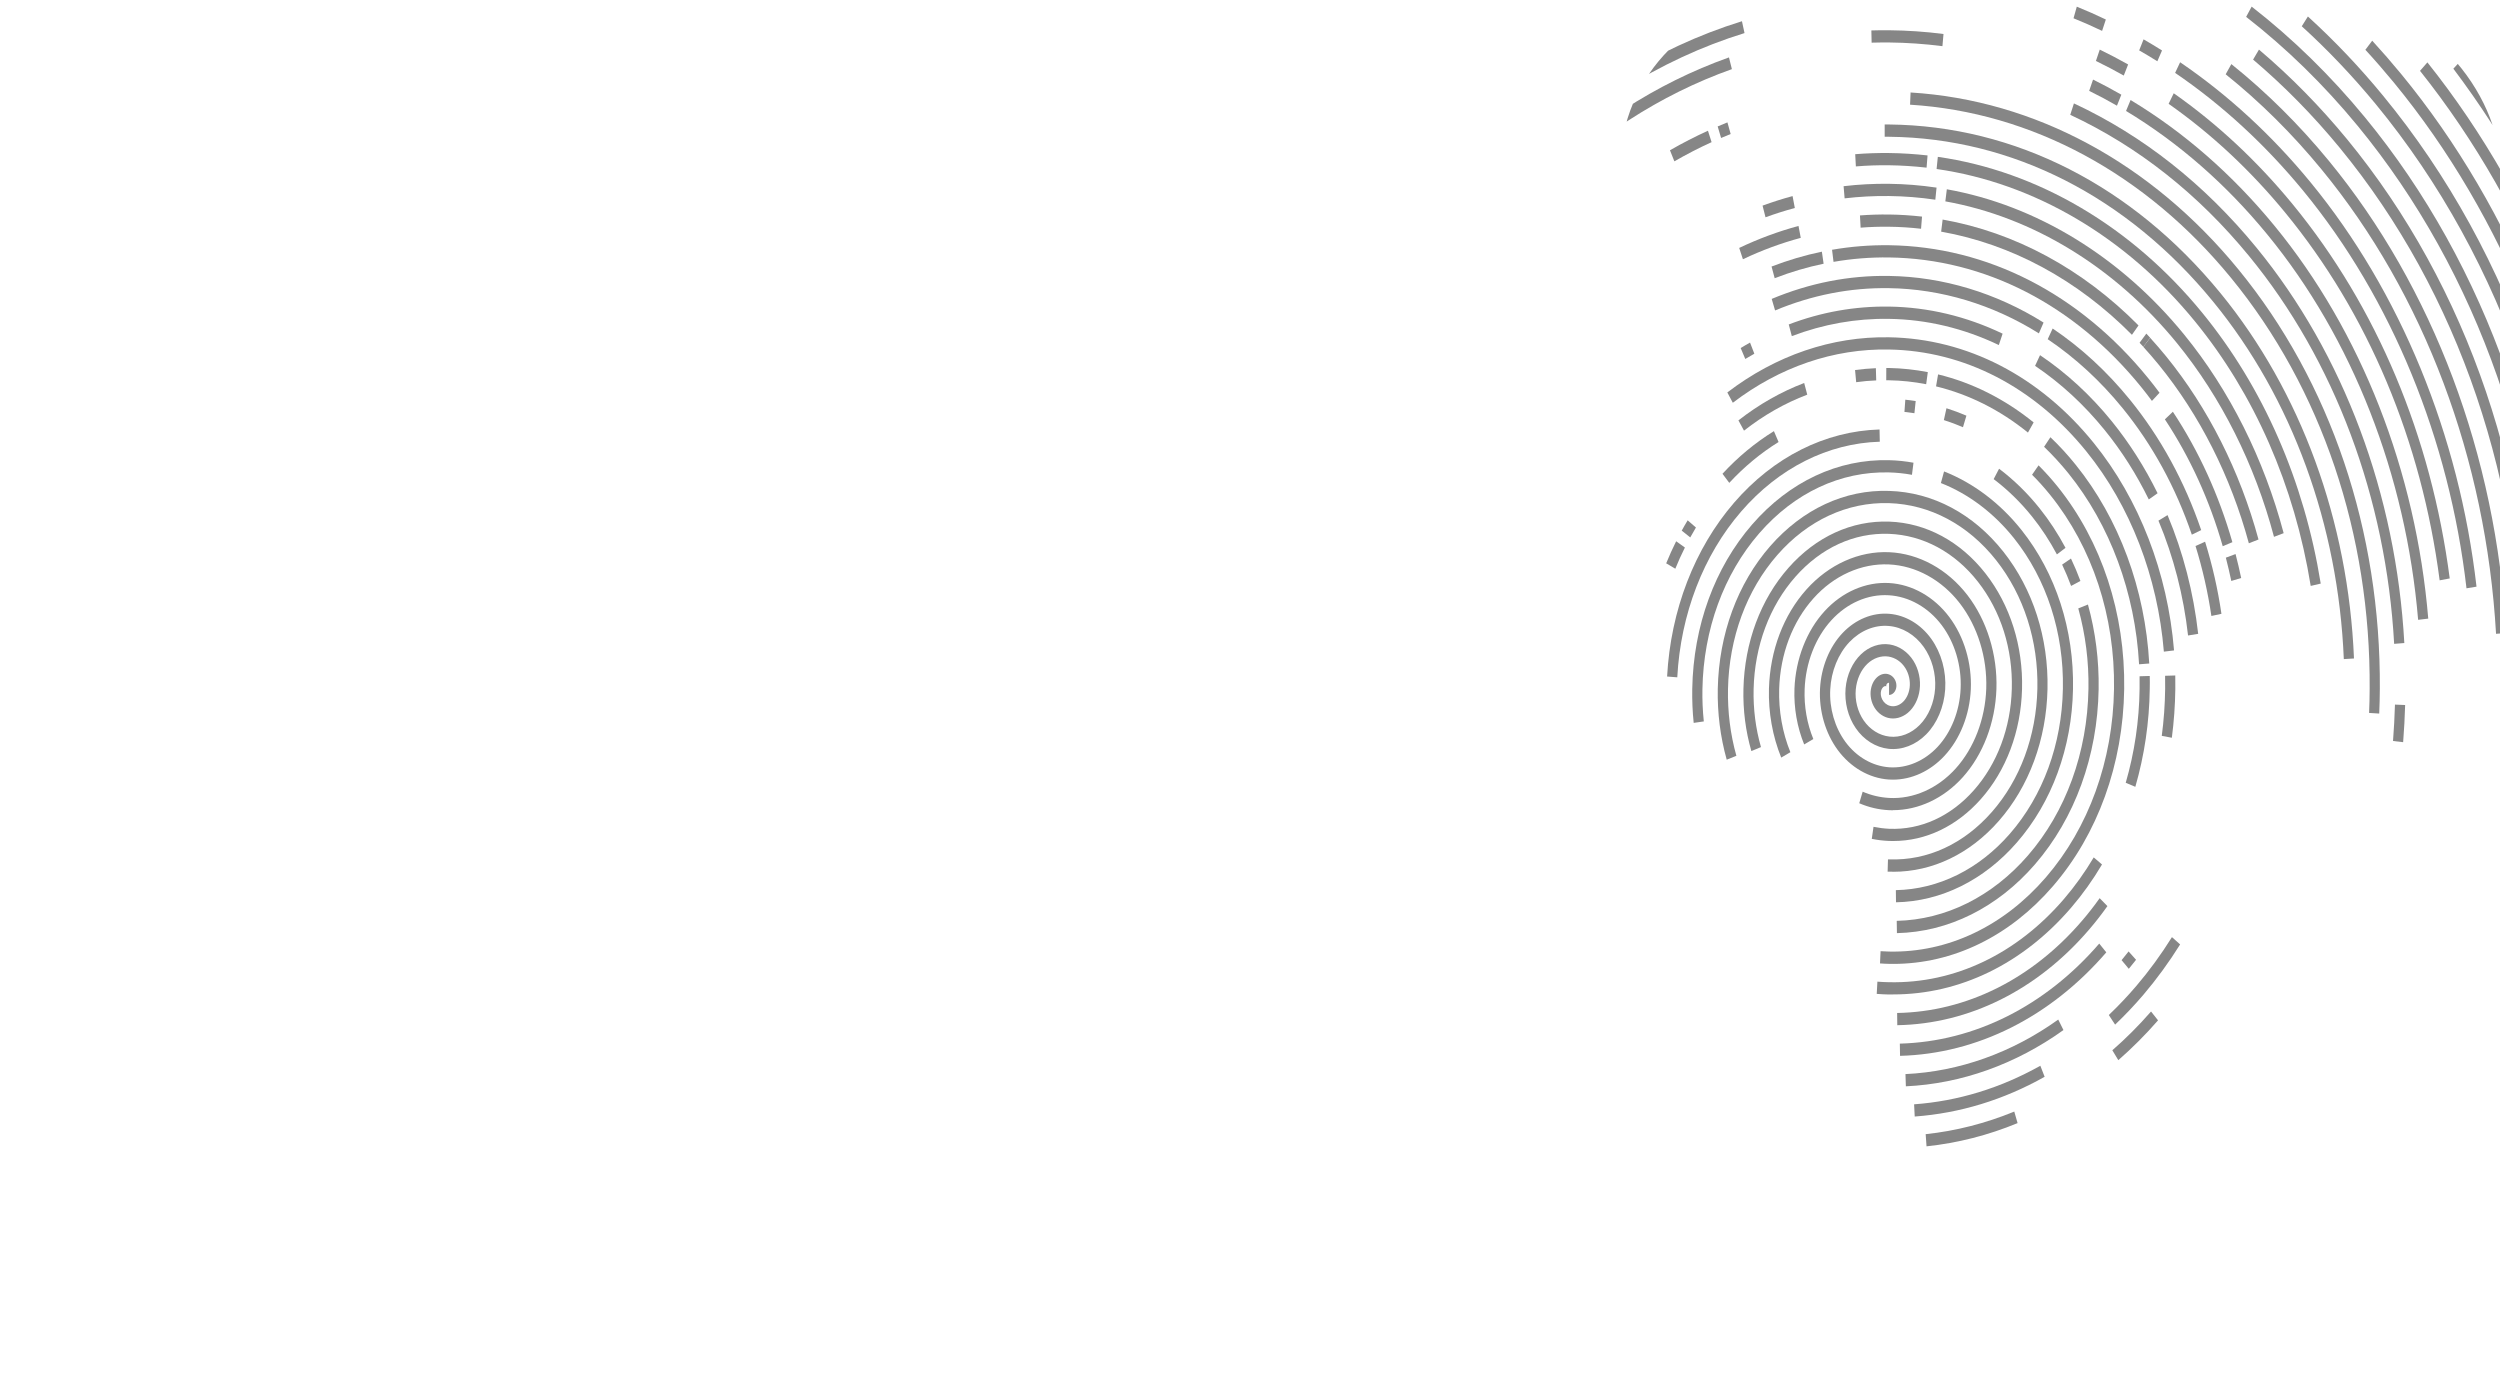 <svg width="358" height="200" viewBox="0 0 358 200" fill="none" xmlns="http://www.w3.org/2000/svg">
<g clip-path="url(#clip0_3265_2114)">
<path d="M304.126 10.823C302.823 10.084 301.475 9.381 300.135 8.73L300.685 7.103C302.046 7.762 303.416 8.484 304.748 9.231L304.126 10.815V10.823Z" fill="#868686"/>
<path d="M349.359 83.104C346.752 63.103 339.108 44.905 327.262 30.472C322.291 24.412 316.668 19.161 310.547 14.869L311.279 13.356C317.51 17.727 323.235 23.066 328.302 29.241C340.36 43.938 348.143 62.47 350.801 82.831L349.359 83.104Z" fill="#868686"/>
<path d="M220.111 27.965L219.173 26.629C227.542 18.15 237.104 11.958 247.588 8.22L248.006 9.9C237.712 13.567 228.325 19.645 220.111 27.965Z" fill="#868686"/>
<path d="M278.149 6.61C275.623 6.285 273.053 6.109 270.512 6.082C269.678 6.082 268.843 6.082 268.016 6.109L267.979 4.359C268.828 4.332 269.678 4.323 270.527 4.332C273.119 4.359 275.74 4.534 278.31 4.869L278.156 6.61H278.149Z" fill="#868686"/>
<path d="M303.145 15.133C301.841 14.386 300.501 13.664 299.169 13.013L299.725 11.395C301.08 12.063 302.449 12.793 303.774 13.559L303.145 15.142V15.133Z" fill="#868686"/>
<path d="M346.276 88.759C344.534 68.037 336.868 48.441 324.678 33.577C318.776 26.382 311.967 20.428 304.448 15.889L305.1 14.324C312.765 18.941 319.699 25.01 325.717 32.346C338.135 47.491 345.954 67.466 347.726 88.584L346.276 88.759Z" fill="#868686"/>
<path d="M342.842 92.199C341.693 71.336 334.32 51.617 322.086 36.691C314.793 27.79 306.168 20.973 296.46 16.444L296.987 14.808C306.886 19.425 315.679 26.374 323.125 35.459C335.601 50.693 343.12 70.799 344.299 92.084L342.842 92.199Z" fill="#868686"/>
<path d="M344.131 106.28L342.681 106.113C342.813 104.389 342.908 102.63 342.959 100.897L344.416 100.959C344.365 102.727 344.27 104.512 344.131 106.271V106.28Z" fill="#868686"/>
<path d="M239.769 23.102L239.139 21.518C240.911 20.498 242.742 19.557 244.579 18.721L245.099 20.357C243.298 21.175 241.512 22.099 239.769 23.102Z" fill="#868686"/>
<path d="M246.461 19.759L245.97 18.106C246.432 17.904 246.9 17.71 247.369 17.525L247.83 19.188C247.369 19.372 246.915 19.557 246.461 19.759Z" fill="#868686"/>
<path d="M340.712 102.181L339.255 102.093C339.306 100.941 339.328 99.78 339.335 98.654C339.489 76.516 332.446 55.618 319.494 39.804C307.281 24.887 290.954 16.074 273.521 14.992L273.595 13.242C291.393 14.341 308.057 23.339 320.533 38.573C333.756 54.721 340.946 76.068 340.792 98.663C340.785 99.815 340.756 101.003 340.704 102.181H340.712Z" fill="#868686"/>
<path d="M335.634 94.39C334.843 75.155 328.202 56.983 316.942 43.219C304.627 28.161 288.146 19.77 270.538 19.585H269.886V17.826H270.552C288.549 18.02 305.396 26.595 317.981 41.987C329.491 56.06 336.278 74.636 337.091 94.294L335.634 94.382V94.39Z" fill="#868686"/>
<path d="M275.886 24.008C274.107 23.805 272.299 23.691 270.505 23.665C268.931 23.647 267.335 23.7 265.761 23.832L265.666 22.081C267.276 21.949 268.909 21.897 270.52 21.914C272.35 21.932 274.202 22.055 276.026 22.257L275.886 23.999V24.008Z" fill="#868686"/>
<path d="M330.893 83.904C328.58 69.559 322.847 56.463 314.317 46.022C304.462 33.955 291.32 26.206 277.321 24.201L277.497 22.459C291.825 24.518 305.275 32.442 315.364 44.791C324.099 55.477 329.963 68.891 332.328 83.57L330.893 83.904V83.904Z" fill="#868686"/>
<path d="M252.823 31.123L252.399 29.443C253.804 28.933 255.254 28.467 256.696 28.08L257.019 29.786C255.613 30.164 254.2 30.613 252.823 31.114V31.123Z" fill="#868686"/>
<path d="M277.146 28.599C274.949 28.273 272.716 28.098 270.505 28.071C268.389 28.045 266.251 28.159 264.15 28.405L264.003 26.664C266.156 26.409 268.345 26.294 270.512 26.321C272.782 26.347 275.066 26.532 277.314 26.866L277.138 28.608L277.146 28.599Z" fill="#868686"/>
<path d="M325.637 76.877C322.891 66.507 318.081 56.911 311.733 49.127C302.881 38.282 291.108 31.079 278.573 28.836L278.786 27.104C291.628 29.399 303.694 36.787 312.765 47.905C319.274 55.882 324.202 65.715 327.02 76.349L325.629 76.877H325.637Z" fill="#868686"/>
<path d="M249.587 37.13L249.053 35.503C251.806 34.193 254.661 33.137 257.546 32.355L257.868 34.061C255.056 34.817 252.274 35.846 249.587 37.122V37.13Z" fill="#868686"/>
<path d="M275.103 32.759C273.58 32.583 272.035 32.486 270.505 32.469C269.15 32.451 267.789 32.495 266.441 32.601L266.346 30.85C267.73 30.745 269.128 30.701 270.512 30.718C272.079 30.736 273.668 30.841 275.235 31.017L275.095 32.759H275.103Z" fill="#868686"/>
<path d="M305.297 47.949C297.514 40.077 288.062 34.967 277.973 33.172L278.185 31.44C288.546 33.278 298.239 38.52 306.234 46.603L305.297 47.94V47.949Z" fill="#868686"/>
<path d="M306.923 49.664C306.747 49.47 306.564 49.277 306.388 49.083L307.355 47.773C307.538 47.966 307.721 48.169 307.904 48.371L306.923 49.664Z" fill="#868686"/>
<path d="M322.034 77.792C319.45 68.249 314.991 59.418 309.141 52.241C308.424 51.361 307.677 50.499 306.923 49.673L307.904 48.38C308.68 49.233 309.449 50.121 310.181 51.018C316.184 58.389 320.76 67.457 323.418 77.255L322.034 77.8V77.792Z" fill="#868686"/>
<path d="M303.342 151.814L302.486 150.398C304.426 148.709 306.286 146.844 308.028 144.848L309.031 146.114C307.245 148.164 305.327 150.081 303.335 151.823L303.342 151.814Z" fill="#868686"/>
<path d="M275.879 164.154L275.755 162.413C280.067 161.955 284.336 160.865 288.443 159.176L288.919 160.829C284.702 162.571 280.316 163.688 275.886 164.154H275.879Z" fill="#868686"/>
<path d="M254.134 39.839L253.687 38.168C256.037 37.262 258.461 36.541 260.892 36.04L261.141 37.764C258.776 38.256 256.426 38.951 254.134 39.839Z" fill="#868686"/>
<path d="M308.153 57.404C307.633 56.7 307.091 56.005 306.557 55.346C297.009 43.613 284.204 37.051 270.505 36.867C267.862 36.831 265.182 37.042 262.561 37.5L262.349 35.767C265.043 35.301 267.789 35.081 270.52 35.116C284.606 35.31 297.778 42.056 307.596 54.123C308.153 54.8 308.702 55.513 309.244 56.243L308.153 57.413V57.404Z" fill="#868686"/>
<path d="M318.293 78.214C316.411 71.626 313.622 65.513 310.012 60.051L311.154 58.961C314.866 64.581 317.736 70.861 319.677 77.642L318.3 78.214H318.293Z" fill="#868686"/>
<path d="M319.523 83.201C319.289 82.084 319.025 80.958 318.74 79.859L320.131 79.34C320.424 80.465 320.695 81.618 320.936 82.77L319.523 83.192V83.201Z" fill="#868686"/>
<path d="M302.881 146.721L301.98 145.349C303.35 144.048 304.675 142.649 305.927 141.18C307.765 139.025 309.478 136.677 311.023 134.197L312.194 135.243C310.605 137.785 308.841 140.204 306.952 142.429C305.671 143.933 304.301 145.376 302.888 146.721H302.881Z" fill="#868686"/>
<path d="M274.188 159.888L274.1 158.138C280.382 157.68 286.459 155.825 292.177 152.614L292.792 154.197C286.913 157.505 280.653 159.413 274.188 159.888Z" fill="#868686"/>
<path d="M291.965 47.738C285.375 43.604 277.951 41.37 270.505 41.264C264.948 41.176 259.457 42.258 254.192 44.457L253.709 42.803C259.135 40.534 264.772 39.417 270.52 39.514C278.193 39.628 285.844 41.933 292.638 46.19L291.965 47.746V47.738Z" fill="#868686"/>
<path d="M313.871 76.569C311.564 69.796 308.233 63.701 303.965 58.459C300.794 54.563 297.185 51.238 293.231 48.573L293.941 47.043C298.02 49.787 301.739 53.217 305.004 57.237C309.397 62.646 312.831 68.926 315.211 75.909L313.863 76.569H313.871Z" fill="#868686"/>
<path d="M316.668 88.197C316.17 84.793 315.401 81.424 314.398 78.188L315.767 77.572C316.807 80.914 317.597 84.388 318.11 87.898L316.675 88.205L316.668 88.197Z" fill="#868686"/>
<path d="M304.843 138.735L303.811 137.495C304.148 137.082 304.484 136.668 304.814 136.246L305.883 137.442C305.546 137.873 305.202 138.304 304.85 138.726L304.843 138.735Z" fill="#868686"/>
<path d="M272.921 155.561L272.863 153.811C280.55 153.45 288.121 150.75 294.739 146L295.486 147.504C288.655 152.403 280.85 155.191 272.914 155.561H272.921Z" fill="#868686"/>
<path d="M249.924 51.405L249.265 49.84C249.704 49.567 250.151 49.312 250.605 49.057L251.22 50.649C250.788 50.895 250.356 51.141 249.924 51.405Z" fill="#868686"/>
<path d="M286.225 49.409C281.202 47.008 275.916 45.741 270.505 45.662C265.783 45.583 261.097 46.418 256.587 48.133L256.147 46.462C260.804 44.686 265.636 43.833 270.527 43.903C276.121 43.991 281.583 45.293 286.774 47.782L286.232 49.409H286.225Z" fill="#868686"/>
<path d="M307.706 71.521C305.942 67.914 303.811 64.563 301.373 61.564C298.437 57.949 295.091 54.862 291.423 52.391L292.133 50.86C295.926 53.411 299.389 56.603 302.42 60.342C304.931 63.446 307.135 66.903 308.965 70.632L307.706 71.521Z" fill="#868686"/>
<path d="M313.329 91.002C312.685 85.268 311.257 79.735 309.09 74.555L310.393 73.763C312.633 79.12 314.112 84.837 314.779 90.765L313.336 91.002H313.329Z" fill="#868686"/>
<path d="M272.086 151.198L272.057 149.448C282.747 149.158 292.887 144.065 300.611 135.12L301.622 136.378C293.634 145.631 283.149 150.899 272.094 151.198H272.086Z" fill="#868686"/>
<path d="M309.866 93.316C308.987 82.594 305.056 72.418 298.788 64.669C291.313 55.425 281.268 50.236 270.505 50.051C262.576 49.901 254.844 52.557 248.138 57.676L247.354 56.199C254.302 50.886 262.327 48.151 270.527 48.3C281.678 48.494 292.089 53.868 299.835 63.446C306.337 71.485 310.415 82.031 311.323 93.14L309.873 93.316H309.866Z" fill="#868686"/>
<path d="M311.008 105.647L309.566 105.374C309.859 103.158 310.02 100.897 310.049 98.646C310.056 98.021 310.049 97.397 310.042 96.772L311.499 96.728C311.513 97.379 311.513 98.021 311.506 98.672C311.477 101.003 311.308 103.351 311.008 105.647V105.647Z" fill="#868686"/>
<path d="M271.691 146.809L271.669 145.059C281.597 144.883 291.005 140.186 298.151 131.848C299.03 130.828 299.879 129.737 300.67 128.62L301.783 129.755C300.956 130.916 300.077 132.051 299.169 133.106C291.752 141.761 281.993 146.625 271.691 146.809V146.809Z" fill="#868686"/>
<path d="M249.741 61.669L248.943 60.201C251.864 57.914 255.034 56.111 258.358 54.844L258.798 56.515C255.598 57.729 252.552 59.462 249.741 61.669V61.669Z" fill="#868686"/>
<path d="M265.805 54.73L265.644 52.989C266.625 52.856 267.628 52.769 268.623 52.725L268.675 54.475C267.723 54.51 266.756 54.598 265.812 54.73H265.805Z" fill="#868686"/>
<path d="M275.828 55.02C274.078 54.677 272.284 54.484 270.505 54.457H270.11L270.117 52.698H270.527C272.379 52.733 274.239 52.936 276.062 53.288L275.828 55.02Z" fill="#868686"/>
<path d="M290.398 61.942C286.4 58.706 281.971 56.48 277.241 55.328L277.534 53.613C282.454 54.809 287.059 57.131 291.218 60.491L290.405 61.942H290.398Z" fill="#868686"/>
<path d="M306.315 95.127C305.758 84.889 302.164 75.179 296.196 67.782C295.106 66.437 293.934 65.153 292.711 63.983L293.619 62.611C294.893 63.824 296.116 65.153 297.243 66.56C303.452 74.256 307.186 84.362 307.772 95.013L306.315 95.127V95.127Z" fill="#868686"/>
<path d="M305.781 112.674L304.404 112.094C305.663 107.757 306.33 103.237 306.388 98.637C306.396 98.038 306.388 97.44 306.388 96.842L307.845 96.798C307.86 97.423 307.86 98.038 307.845 98.663C307.779 103.448 307.084 108.153 305.781 112.665V112.674Z" fill="#868686"/>
<path d="M271.113 142.412C270.908 142.412 270.703 142.412 270.505 142.412C269.919 142.403 269.334 142.368 268.748 142.324L268.843 140.573C269.407 140.617 269.963 140.644 270.527 140.653C279.906 140.855 288.802 136.607 295.567 128.726C297.126 126.905 298.561 124.909 299.821 122.78L301.007 123.792C299.696 126.008 298.21 128.093 296.584 129.984C289.68 138.014 280.66 142.403 271.113 142.403V142.412Z" fill="#868686"/>
<path d="M239.908 81.442L238.597 80.668C239.037 79.595 239.513 78.531 240.025 77.51L241.277 78.407C240.787 79.384 240.325 80.404 239.908 81.433V81.442Z" fill="#868686"/>
<path d="M242.039 76.956L240.823 75.989C241.094 75.487 241.38 74.995 241.673 74.511L242.859 75.54C242.58 76.006 242.31 76.481 242.046 76.956H242.039Z" fill="#868686"/>
<path d="M247.632 69.146L246.659 67.844C248.884 65.434 251.359 63.385 254.024 61.74L254.69 63.297C252.143 64.871 249.77 66.841 247.632 69.146Z" fill="#868686"/>
<path d="M274.144 59.172C273.668 59.101 273.199 59.04 272.716 58.987L272.841 57.237C273.338 57.289 273.836 57.351 274.327 57.43L274.144 59.172V59.172Z" fill="#868686"/>
<path d="M281.099 61.177C280.199 60.79 279.284 60.447 278.361 60.157L278.734 58.459C279.694 58.767 280.653 59.119 281.59 59.523L281.099 61.177V61.177Z" fill="#868686"/>
<path d="M271.113 138.023C270.908 138.023 270.703 138.023 270.498 138.023C270.066 138.014 269.641 137.996 269.216 137.961L269.297 136.211C269.707 136.237 270.11 136.255 270.52 136.264C278.917 136.439 286.898 132.666 292.975 125.63C299.11 118.514 302.573 108.936 302.727 98.645C302.881 88.258 299.637 78.398 293.605 70.896C292.784 69.876 291.906 68.891 290.991 67.985L291.921 66.639C292.872 67.589 293.788 68.609 294.652 69.682C300.955 77.528 304.345 87.827 304.184 98.681C304.023 109.437 300.406 119.455 293.985 126.896C287.777 134.091 279.672 138.031 271.105 138.031L271.113 138.023Z" fill="#868686"/>
<path d="M240.186 96.992L238.729 96.878C239.242 87.387 242.654 78.548 248.328 71.978C253.965 65.452 261.36 61.731 269.15 61.502L269.187 63.253C261.763 63.473 254.712 67.026 249.338 73.244C243.92 79.507 240.669 87.942 240.186 96.992V96.992Z" fill="#868686"/>
<path d="M294.549 79.392C293.524 77.466 292.338 75.654 291.013 74.001C289.365 71.943 287.506 70.131 285.492 68.609L286.268 67.123C288.384 68.715 290.339 70.623 292.067 72.787C293.458 74.52 294.703 76.428 295.779 78.451L294.549 79.392V79.392Z" fill="#868686"/>
<path d="M296.584 83.913C296.204 82.875 295.764 81.846 295.296 80.852L296.563 79.982C297.06 81.028 297.514 82.11 297.917 83.192L296.584 83.904V83.913Z" fill="#868686"/>
<path d="M271.64 133.616L271.611 131.866C278.632 131.707 285.302 128.383 290.39 122.516C295.838 116.236 298.913 107.758 299.067 98.645C299.132 94.723 298.642 90.853 297.61 87.124L298.993 86.569C300.077 90.483 300.589 94.564 300.524 98.681C300.362 108.259 297.126 117.177 291.401 123.783C286.041 129.966 279.027 133.458 271.64 133.625V133.616Z" fill="#868686"/>
<path d="M242.536 103.518C242.368 101.909 242.302 100.264 242.331 98.637C242.493 89.639 245.538 81.283 250.92 75.091C256.242 68.97 263.213 65.707 270.534 65.9C271.691 65.927 272.862 66.05 274.012 66.261L273.792 67.993C272.701 67.791 271.596 67.677 270.498 67.65C263.564 67.475 256.967 70.562 251.93 76.358C246.834 82.225 243.942 90.149 243.788 98.681C243.759 100.22 243.825 101.777 243.986 103.307L242.536 103.518V103.518Z" fill="#868686"/>
<path d="M271.508 129.218L271.486 127.468C277.578 127.354 283.376 124.487 287.806 119.403C292.558 113.95 295.259 106.579 295.406 98.637C295.559 90.598 293.077 82.954 288.428 77.106C285.544 73.482 281.919 70.738 277.936 69.172L278.39 67.51C282.593 69.163 286.429 72.066 289.475 75.892C294.395 82.075 297.016 90.167 296.855 98.672C296.694 107.08 293.839 114.891 288.802 120.661C284.101 126.052 277.958 129.087 271.493 129.21L271.508 129.218Z" fill="#868686"/>
<path d="M271.113 124.83C270.908 124.83 270.703 124.83 270.498 124.821H270.307L270.359 123.062H270.534C276.011 123.264 281.224 120.845 285.222 116.289C289.285 111.672 291.599 105.4 291.752 98.637C291.906 91.776 289.805 85.233 285.844 80.219C281.824 75.135 276.377 72.233 270.498 72.048C264.538 71.872 258.864 74.502 254.515 79.472C250.107 84.511 247.596 91.328 247.449 98.681C247.384 101.926 247.786 105.145 248.65 108.233L247.266 108.787C246.344 105.506 245.919 102.085 245.985 98.637C246.146 90.818 248.811 83.561 253.504 78.196C258.132 72.91 264.179 70.087 270.527 70.298C276.794 70.491 282.6 73.587 286.891 79.014C291.123 84.371 293.363 91.354 293.202 98.689C293.041 105.919 290.559 112.63 286.217 117.573C282.088 122.279 276.736 124.838 271.106 124.838L271.113 124.83Z" fill="#868686"/>
<path d="M271.113 120.432C270.908 120.432 270.695 120.432 270.49 120.423C269.67 120.388 268.843 120.291 268.038 120.124L268.287 118.4C269.033 118.55 269.795 118.646 270.542 118.682C275.037 118.866 279.328 116.914 282.637 113.184C286.005 109.394 287.945 104.222 288.091 98.637C288.245 92.946 286.525 87.511 283.252 83.324C279.921 79.067 275.389 76.631 270.498 76.446C265.512 76.261 260.76 78.442 257.107 82.585C253.394 86.789 251.264 92.506 251.117 98.69C251.052 101.513 251.403 104.301 252.172 106.984L250.795 107.555C249.968 104.679 249.587 101.68 249.66 98.637C249.822 91.996 252.113 85.84 256.111 81.31C260.05 76.85 265.182 74.502 270.549 74.696C275.835 74.889 280.726 77.528 284.321 82.119C287.857 86.64 289.717 92.524 289.556 98.681C289.395 104.741 287.293 110.344 283.64 114.451C280.199 118.321 275.777 120.432 271.12 120.432H271.113Z" fill="#868686"/>
<path d="M271.083 116.034C270.886 116.034 270.681 116.034 270.483 116.016C269.033 115.946 267.606 115.612 266.244 115.023L266.734 113.369C267.957 113.897 269.246 114.196 270.549 114.266C273.997 114.451 277.475 112.912 280.052 110.053C282.688 107.133 284.284 102.964 284.431 98.61C284.577 94.16 283.201 89.718 280.66 86.411C278.061 83.034 274.356 81.002 270.49 80.826C266.544 80.65 262.605 82.418 259.691 85.681C256.667 89.058 254.925 93.676 254.778 98.672C254.69 101.777 255.239 104.908 256.382 107.714L255.071 108.488C253.826 105.418 253.219 102.005 253.314 98.61C253.475 93.14 255.386 88.091 258.695 84.397C261.895 80.826 266.207 78.882 270.542 79.076C274.788 79.269 278.866 81.503 281.729 85.215C284.533 88.856 286.049 93.764 285.888 98.672C285.727 103.483 283.962 108.101 281.041 111.329C278.332 114.328 274.73 116.016 271.083 116.016V116.034Z" fill="#868686"/>
<path d="M271.083 111.645C270.878 111.645 270.673 111.645 270.468 111.628C267.664 111.434 265.006 109.895 263.169 107.406C261.39 104.987 260.46 101.786 260.628 98.61C260.789 95.532 261.975 92.621 263.879 90.624C265.724 88.689 268.155 87.695 270.556 87.898C272.877 88.091 275.066 89.402 276.56 91.486C278.002 93.5 278.727 96.139 278.551 98.734C278.383 101.231 277.395 103.58 275.828 105.163C274.327 106.685 272.357 107.441 270.439 107.23C268.601 107.028 266.881 105.946 265.739 104.266C264.64 102.665 264.113 100.581 264.289 98.567C264.457 96.64 265.263 94.872 266.493 93.694C267.657 92.577 269.158 92.067 270.6 92.287C271.962 92.498 273.199 93.351 274.005 94.626C274.759 95.831 275.081 97.353 274.891 98.786C274.715 100.132 274.093 101.337 273.192 102.085C272.35 102.779 271.318 103.043 270.359 102.797C269.473 102.568 268.704 101.926 268.265 101.029C267.855 100.202 267.752 99.235 267.986 98.373C268.199 97.581 268.667 96.957 269.268 96.658C269.824 96.385 270.432 96.438 270.9 96.799C271.362 97.15 271.618 97.757 271.559 98.355C271.493 99.015 271.039 99.516 270.512 99.516V97.766C270.285 97.766 270.132 97.96 270.11 98.153C270.102 98.232 270.117 98.285 270.132 98.294C270.066 98.241 269.949 98.223 269.817 98.294C269.619 98.391 269.458 98.619 269.377 98.909C269.275 99.296 269.326 99.745 269.524 100.141C269.758 100.616 270.175 100.959 270.666 101.082C271.237 101.231 271.852 101.064 272.365 100.642C272.943 100.167 273.338 99.384 273.456 98.505C273.587 97.529 273.36 96.499 272.848 95.673C272.284 94.767 271.398 94.169 270.424 94.019C269.37 93.861 268.272 94.239 267.408 95.057C266.485 95.937 265.878 97.282 265.746 98.742C265.607 100.299 266.017 101.9 266.866 103.149C267.767 104.468 269.121 105.321 270.578 105.48C272.116 105.656 273.69 105.04 274.898 103.817C276.172 102.533 276.977 100.625 277.109 98.584C277.248 96.447 276.648 94.274 275.462 92.621C274.217 90.888 272.401 89.797 270.461 89.639C268.44 89.463 266.398 90.308 264.845 91.935C263.235 93.632 262.224 96.104 262.092 98.716C261.946 101.425 262.744 104.169 264.267 106.245C265.848 108.391 268.14 109.71 270.556 109.877C273.053 110.044 275.572 108.98 277.468 106.948C279.423 104.846 280.623 101.812 280.763 98.61C280.909 95.321 279.921 92.005 278.054 89.525C276.135 86.974 273.368 85.409 270.468 85.241C267.481 85.057 264.494 86.367 262.261 88.812C259.962 91.319 258.563 94.925 258.424 98.698C258.329 101.144 258.761 103.615 259.669 105.831L258.358 106.605C257.348 104.125 256.865 101.363 256.967 98.619C257.128 94.389 258.703 90.334 261.28 87.519C263.798 84.766 267.166 83.298 270.542 83.491C273.822 83.685 276.955 85.453 279.137 88.355C281.26 91.178 282.381 94.951 282.22 98.707C282.058 102.366 280.682 105.84 278.434 108.25C276.406 110.431 273.756 111.645 271.076 111.645H271.083Z" fill="#868686"/>
<path d="M216.728 25.661L215.769 24.342C225.411 14.236 237.06 6.865 249.448 3.039L249.814 4.737C237.646 8.492 226.202 15.731 216.728 25.661Z" fill="#868686"/>
<path d="M301.014 4.42C299.674 3.778 298.298 3.171 296.929 2.617L297.397 0.955C298.788 1.518 300.194 2.142 301.556 2.793L301.021 4.42H301.014Z" fill="#868686"/>
<path d="M308.929 8.774C308.072 8.237 307.201 7.71 306.33 7.217L306.959 5.634C307.845 6.144 308.731 6.681 309.602 7.226L308.929 8.783V8.774Z" fill="#868686"/>
<path d="M353.202 84.247C350.75 62.919 342.461 42.715 329.854 27.359C324.406 20.727 318.227 15.036 311.477 10.436L312.194 8.915C319.062 13.594 325.351 19.381 330.886 26.127C343.713 41.748 352.148 62.303 354.637 84.01L353.195 84.247H353.202Z" fill="#868686"/>
<path d="M216.53 20.112L215.608 18.757C224.269 10.287 234.065 3.998 244.74 0.076L245.165 1.747C234.673 5.608 225.038 11.791 216.53 20.112V20.112Z" fill="#868686"/>
<path d="M357.434 90.765C355.999 65.751 347.126 42.126 332.438 24.254C328.272 19.179 323.653 14.597 318.718 10.639L319.53 9.178C324.553 13.207 329.246 17.86 333.478 23.014C348.407 41.185 357.434 65.205 358.891 90.642L357.434 90.765Z" fill="#868686"/>
<path d="M217.753 13.427L216.889 12.011C222.241 7.296 228.047 3.286 234.131 0.102L234.717 1.711C228.728 4.842 223.024 8.783 217.753 13.427V13.427Z" fill="#868686"/>
<path d="M362.75 99.719L361.293 99.692C361.293 99.349 361.3 98.997 361.3 98.654C361.454 69.471 352.126 41.941 335.03 21.14C331.23 16.514 327.057 12.274 322.642 8.536L323.484 7.103C327.972 10.902 332.211 15.212 336.077 19.909C353.444 41.044 362.925 69.014 362.772 98.663C362.772 99.015 362.772 99.367 362.764 99.719H362.75Z" fill="#868686"/>
<path d="M364.953 96.253C364.587 66.797 354.879 39.022 337.622 18.027C332.79 12.151 327.416 6.901 321.646 2.415L322.437 0.946C328.294 5.502 333.749 10.832 338.654 16.795C356.182 38.107 366.037 66.314 366.41 96.227L364.953 96.253V96.253Z" fill="#868686"/>
<path d="M370.013 102.489L368.556 102.419C368.592 101.152 368.622 99.886 368.622 98.646C368.775 67.114 358.686 37.377 340.207 14.913C336.912 10.911 333.346 7.156 329.612 3.761L330.491 2.362C334.283 5.81 337.9 9.618 341.239 13.682C359.99 36.48 370.232 66.657 370.079 98.654C370.079 99.912 370.049 101.196 370.006 102.489H370.013Z" fill="#868686"/>
<path d="M371.521 82.999C368.775 56.269 358.576 30.991 342.798 11.817C341.473 10.207 340.104 8.633 338.72 7.129L339.701 5.827C341.107 7.358 342.498 8.959 343.838 10.586C359.843 30.032 370.196 55.671 372.971 82.787L371.521 82.999V82.999Z" fill="#868686"/>
<path d="M375.218 83.113C372.546 55.882 362.362 29.971 346.547 10.146L347.601 8.932C363.636 29.03 373.952 55.302 376.668 82.91L375.218 83.113V83.113Z" fill="#868686"/>
<path d="M378.777 81.767C375.987 54.844 366.498 29.971 351.321 9.838L352.404 8.659C367.78 29.065 377.4 54.273 380.226 81.556L378.777 81.776V81.767Z" fill="#868686"/>
<path d="M379.179 61.81C374.999 43.674 367.875 27.069 357.998 12.45L359.133 11.342C369.134 26.145 376.353 42.971 380.585 61.344L379.179 61.81Z" fill="#868686"/>
</g>
<defs>
<clipPath id="clip0_3265_2114">
<rect x="232" y="0.066" width="126" height="197" rx="24" fill="white"/>
</clipPath>
</defs>
</svg>
